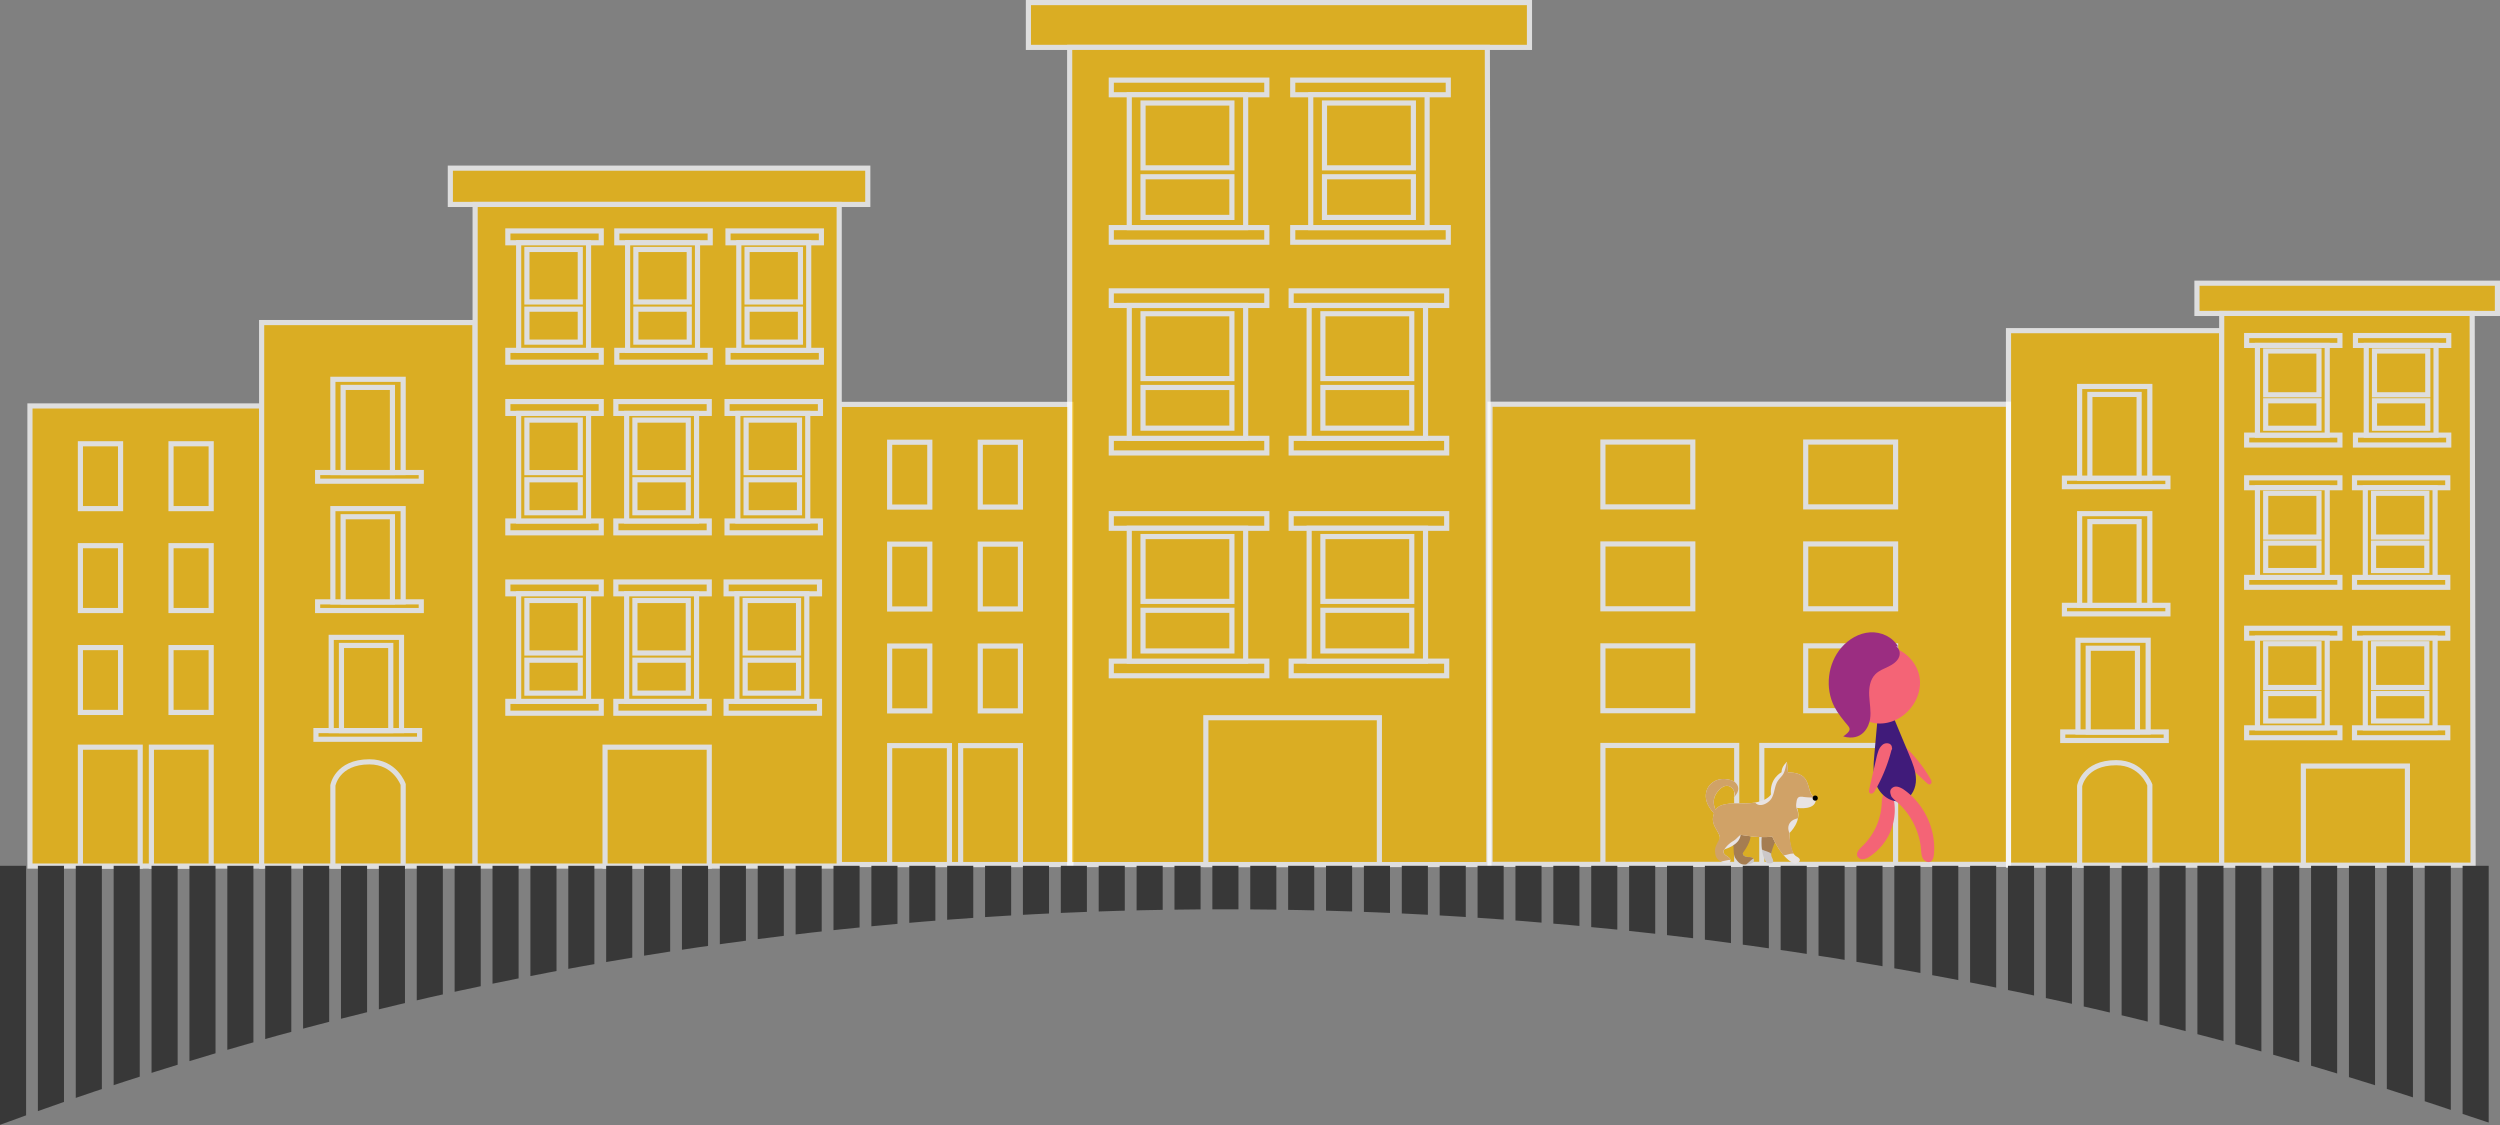 <svg xmlns="http://www.w3.org/2000/svg" xmlns:xlink="http://www.w3.org/1999/xlink" viewBox="0 0 1941.44 873.72"><rect x="0" y="0" width="1941.44" height="873.72" fill="#808080" stroke="none"/><defs><style>.cls-1{fill:none;}.cls-2{opacity:0.74;}.cls-3{fill:#fabd03;stroke:#fff;stroke-miterlimit:10;stroke-width:4px;}.cls-4{fill:#f46476;}.cls-5{fill:#401b7a;}.cls-6{fill:#9b2d81;}.cls-7{clip-path:url(#clip-path);}.cls-8{fill:#383838;}.cls-9{fill:#a57d51;}.cls-10{fill:#ccc8c8;}.cls-11{fill:#e8e3e3;}.cls-12{fill:#d0a267;}.cls-13{fill:#000300;}</style><clipPath id="clip-path"><path class="cls-1" d="M0,672.34H1941.44l-.65,201.18c.7,10.46-906.28-381.73-1940.79,0Z"/></clipPath></defs><title>nehaAndDogWalking</title><g id="Layer_2" data-name="Layer 2"><g id="Layer_1-2" data-name="Layer 1"><g class="cls-2"><rect class="cls-3" x="23.26" y="315.24" width="179.91" height="357.33"/><rect class="cls-3" x="62.44" y="344.62" width="31.19" height="50.36"/><rect class="cls-3" x="132.81" y="344.62" width="31.19" height="50.36"/><rect class="cls-3" x="62.44" y="423.76" width="31.19" height="50.36"/><rect class="cls-3" x="132.81" y="423.76" width="31.19" height="50.36"/><rect class="cls-3" x="62.44" y="502.9" width="31.19" height="50.36"/><rect class="cls-3" x="132.81" y="502.9" width="31.19" height="50.36"/><rect class="cls-3" x="62.44" y="580.24" width="46.43" height="92.33"/><rect class="cls-3" x="117.57" y="580.24" width="46.43" height="92.33"/><rect class="cls-3" x="651.7" y="314.04" width="179.91" height="357.33"/><rect class="cls-3" x="690.88" y="343.42" width="31.19" height="50.36"/><rect class="cls-3" x="761.25" y="343.42" width="31.19" height="50.36"/><rect class="cls-3" x="690.88" y="422.56" width="31.19" height="50.36"/><rect class="cls-3" x="761.25" y="422.56" width="31.19" height="50.36"/><rect class="cls-3" x="690.88" y="501.7" width="31.19" height="50.36"/><rect class="cls-3" x="761.25" y="501.7" width="31.19" height="50.36"/><rect class="cls-3" x="690.88" y="579.04" width="46.43" height="92.33"/><rect class="cls-3" x="746.01" y="579.04" width="46.43" height="92.33"/><rect class="cls-3" x="203.18" y="250.49" width="165.79" height="422.08"/><rect class="cls-3" x="246.66" y="366.95" width="80.49" height="6.74"/><rect class="cls-3" x="258.5" y="294.56" width="54.59" height="72.4"/><rect class="cls-3" x="266.46" y="300.85" width="38.3" height="66.1"/><rect class="cls-3" x="246.66" y="467.38" width="80.49" height="6.74"/><rect class="cls-3" x="258.5" y="394.98" width="54.59" height="72.4"/><rect class="cls-3" x="266.46" y="401.28" width="38.3" height="66.1"/><rect class="cls-3" x="245.36" y="567.35" width="80.49" height="6.74"/><rect class="cls-3" x="257.21" y="494.96" width="54.59" height="72.4"/><rect class="cls-3" x="265.16" y="501.25" width="38.3" height="66.1"/><path class="cls-3" d="M258.5,672.57V610s3.09-18.38,28.4-18.38c20.08,0,26.19,17.58,26.19,17.58v63.35Z"/><rect class="cls-3" x="349.72" y="130.58" width="324.18" height="28.18"/><rect class="cls-3" x="368.97" y="158.76" width="282.73" height="513.81"/><rect class="cls-3" x="469.87" y="580.24" width="80.92" height="92.33"/><rect class="cls-3" x="394.38" y="179.34" width="72.53" height="9.19"/><rect class="cls-3" x="394.38" y="272.08" width="72.53" height="9.19"/><rect class="cls-3" x="402.77" y="188.54" width="54.28" height="83.54"/><rect class="cls-3" x="409.18" y="193.73" width="41.45" height="40.77"/><rect class="cls-3" x="409.18" y="240.1" width="41.45" height="25.58"/><rect class="cls-3" x="394.38" y="311.85" width="72.53" height="9.19"/><rect class="cls-3" x="394.38" y="404.58" width="72.53" height="9.19"/><rect class="cls-3" x="402.77" y="321.04" width="54.28" height="83.54"/><rect class="cls-3" x="409.18" y="326.23" width="41.45" height="40.77"/><rect class="cls-3" x="409.18" y="372.6" width="41.45" height="25.58"/><rect class="cls-3" x="394.38" y="451.94" width="72.53" height="9.19"/><rect class="cls-3" x="394.38" y="544.67" width="72.53" height="9.19"/><rect class="cls-3" x="402.77" y="461.13" width="54.28" height="83.54"/><rect class="cls-3" x="409.18" y="466.33" width="41.45" height="40.77"/><rect class="cls-3" x="409.18" y="512.69" width="41.45" height="25.58"/><rect class="cls-3" x="478.26" y="451.94" width="72.53" height="9.19"/><rect class="cls-3" x="478.26" y="544.67" width="72.53" height="9.19"/><rect class="cls-3" x="486.65" y="461.13" width="54.28" height="83.54"/><rect class="cls-3" x="493.06" y="466.33" width="41.45" height="40.77"/><rect class="cls-3" x="493.06" y="512.69" width="41.45" height="25.58"/><rect class="cls-3" x="563.87" y="451.94" width="72.53" height="9.19"/><rect class="cls-3" x="563.87" y="544.67" width="72.53" height="9.19"/><rect class="cls-3" x="572.26" y="461.13" width="54.28" height="83.54"/><rect class="cls-3" x="578.67" y="466.33" width="41.45" height="40.77"/><rect class="cls-3" x="578.67" y="512.69" width="41.45" height="25.58"/><rect class="cls-3" x="478.26" y="311.85" width="72.53" height="9.19"/><rect class="cls-3" x="478.26" y="404.58" width="72.53" height="9.19"/><rect class="cls-3" x="486.65" y="321.04" width="54.28" height="83.54"/><rect class="cls-3" x="493.06" y="326.23" width="41.45" height="40.77"/><rect class="cls-3" x="493.06" y="372.6" width="41.45" height="25.58"/><rect class="cls-3" x="564.61" y="311.85" width="72.53" height="9.19"/><rect class="cls-3" x="564.61" y="404.58" width="72.53" height="9.19"/><rect class="cls-3" x="573" y="321.04" width="54.28" height="83.54"/><rect class="cls-3" x="579.41" y="326.23" width="41.45" height="40.77"/><rect class="cls-3" x="579.41" y="372.6" width="41.45" height="25.58"/><rect class="cls-3" x="479" y="179.34" width="72.53" height="9.19"/><rect class="cls-3" x="479" y="272.08" width="72.53" height="9.19"/><rect class="cls-3" x="487.39" y="188.54" width="54.28" height="83.54"/><rect class="cls-3" x="493.8" y="193.73" width="41.45" height="40.77"/><rect class="cls-3" x="493.8" y="240.1" width="41.45" height="25.58"/><rect class="cls-3" x="565.35" y="179.34" width="72.53" height="9.19"/><rect class="cls-3" x="565.35" y="272.08" width="72.53" height="9.19"/><rect class="cls-3" x="573.74" y="188.54" width="54.28" height="83.54"/><rect class="cls-3" x="580.15" y="193.73" width="41.45" height="40.77"/><rect class="cls-3" x="580.15" y="240.1" width="41.45" height="25.58"/></g><g class="cls-2"><rect class="cls-3" x="798.64" y="2" width="389.11" height="34.8"/><polygon class="cls-3" points="1155.04 36.8 830.68 36.8 830.68 671.39 1156.24 671.39 1155.04 36.8"/><rect class="cls-3" x="936.43" y="557.36" width="134.76" height="114.03"/><rect class="cls-3" x="863" y="62.23" width="120.79" height="11.35"/><rect class="cls-3" x="863" y="176.75" width="120.79" height="11.35"/><rect class="cls-3" x="876.96" y="73.58" width="90.39" height="103.17"/><rect class="cls-3" x="887.65" y="80" width="69.02" height="50.35"/><rect class="cls-3" x="887.65" y="137.26" width="69.02" height="31.59"/><rect class="cls-3" x="863" y="225.87" width="120.79" height="11.35"/><rect class="cls-3" x="863" y="340.4" width="120.79" height="11.35"/><rect class="cls-3" x="876.96" y="237.23" width="90.39" height="103.17"/><rect class="cls-3" x="887.65" y="243.64" width="69.02" height="50.35"/><rect class="cls-3" x="887.65" y="300.91" width="69.02" height="31.59"/><rect class="cls-3" x="863" y="398.9" width="120.79" height="11.35"/><rect class="cls-3" x="863" y="513.43" width="120.79" height="11.35"/><rect class="cls-3" x="876.96" y="410.25" width="90.39" height="103.17"/><rect class="cls-3" x="887.65" y="416.67" width="69.02" height="50.35"/><rect class="cls-3" x="887.65" y="473.93" width="69.02" height="31.59"/><rect class="cls-3" x="1002.68" y="398.9" width="120.79" height="11.35"/><rect class="cls-3" x="1002.68" y="513.43" width="120.79" height="11.35"/><rect class="cls-3" x="1016.65" y="410.25" width="90.39" height="103.17"/><rect class="cls-3" x="1027.33" y="416.67" width="69.02" height="50.35"/><rect class="cls-3" x="1027.33" y="473.93" width="69.02" height="31.59"/><rect class="cls-3" x="1002.68" y="225.87" width="120.79" height="11.35"/><rect class="cls-3" x="1002.68" y="340.4" width="120.79" height="11.35"/><rect class="cls-3" x="1016.65" y="237.23" width="90.39" height="103.17"/><rect class="cls-3" x="1027.33" y="243.64" width="69.02" height="50.35"/><rect class="cls-3" x="1027.33" y="300.91" width="69.02" height="31.59"/><rect class="cls-3" x="1003.91" y="62.23" width="120.79" height="11.35"/><rect class="cls-3" x="1003.91" y="176.75" width="120.79" height="11.35"/><rect class="cls-3" x="1017.88" y="73.58" width="90.39" height="103.17"/><rect class="cls-3" x="1028.57" y="80" width="69.02" height="50.35"/><rect class="cls-3" x="1028.57" y="137.26" width="69.02" height="31.59"/></g><g class="cls-2"><rect class="cls-3" x="1157.11" y="313.91" width="402.65" height="357.33"/><rect class="cls-3" x="1244.78" y="343.28" width="69.81" height="50.36"/><rect class="cls-3" x="1402.27" y="343.28" width="69.81" height="50.36"/><rect class="cls-3" x="1244.78" y="422.42" width="69.81" height="50.36"/><rect class="cls-3" x="1402.27" y="422.42" width="69.81" height="50.36"/><rect class="cls-3" x="1244.78" y="501.56" width="69.81" height="50.36"/><rect class="cls-3" x="1402.27" y="501.56" width="69.81" height="50.36"/><rect class="cls-3" x="1244.78" y="578.91" width="103.91" height="92.33"/><rect class="cls-3" x="1368.17" y="578.91" width="103.91" height="92.33"/></g><g class="cls-2"><rect class="cls-3" x="1559.75" y="256.78" width="165.56" height="415.11"/><rect class="cls-3" x="1603.18" y="371.32" width="80.38" height="6.63"/><rect class="cls-3" x="1615" y="300.12" width="54.51" height="71.2"/><rect class="cls-3" x="1622.95" y="306.31" width="38.25" height="65.01"/><rect class="cls-3" x="1603.18" y="470.09" width="80.38" height="6.63"/><rect class="cls-3" x="1615" y="398.89" width="54.51" height="71.2"/><rect class="cls-3" x="1622.95" y="405.08" width="38.25" height="65.01"/><rect class="cls-3" x="1601.88" y="568.41" width="80.38" height="6.63"/><rect class="cls-3" x="1613.71" y="497.21" width="54.51" height="71.2"/><rect class="cls-3" x="1621.65" y="503.4" width="38.25" height="65.01"/><path class="cls-3" d="M1615,671.9V610.38s3.08-18.09,28.37-18.09c20,0,26.14,17.3,26.14,17.3V671.9Z"/><rect class="cls-3" x="1706.1" y="219.92" width="233.34" height="23.5"/><polygon class="cls-3" points="1919.83 243.42 1725.32 243.42 1725.32 671.89 1920.55 671.89 1919.83 243.42"/><rect class="cls-3" x="1788.73" y="594.9" width="80.81" height="77"/><rect class="cls-3" x="1744.69" y="260.58" width="72.43" height="7.67"/><rect class="cls-3" x="1744.69" y="337.91" width="72.43" height="7.67"/><rect class="cls-3" x="1753.07" y="268.25" width="54.2" height="69.66"/><rect class="cls-3" x="1759.48" y="272.58" width="41.39" height="34"/><rect class="cls-3" x="1759.48" y="311.25" width="41.39" height="21.33"/><rect class="cls-3" x="1744.69" y="371.08" width="72.43" height="7.67"/><rect class="cls-3" x="1744.69" y="448.41" width="72.43" height="7.67"/><rect class="cls-3" x="1753.07" y="378.74" width="54.2" height="69.66"/><rect class="cls-3" x="1759.48" y="383.08" width="41.39" height="34"/><rect class="cls-3" x="1759.48" y="421.74" width="41.39" height="21.33"/><rect class="cls-3" x="1744.69" y="487.9" width="72.43" height="7.67"/><rect class="cls-3" x="1744.69" y="565.23" width="72.43" height="7.67"/><rect class="cls-3" x="1753.07" y="495.57" width="54.2" height="69.66"/><rect class="cls-3" x="1759.48" y="499.9" width="41.39" height="34"/><rect class="cls-3" x="1759.48" y="538.57" width="41.39" height="21.33"/><rect class="cls-3" x="1828.46" y="487.9" width="72.43" height="7.67"/><rect class="cls-3" x="1828.46" y="565.23" width="72.43" height="7.67"/><rect class="cls-3" x="1836.84" y="495.57" width="54.2" height="69.66"/><rect class="cls-3" x="1843.24" y="499.9" width="41.39" height="34"/><rect class="cls-3" x="1843.24" y="538.57" width="41.39" height="21.33"/><rect class="cls-3" x="1828.46" y="371.08" width="72.43" height="7.67"/><rect class="cls-3" x="1828.46" y="448.41" width="72.43" height="7.67"/><rect class="cls-3" x="1836.84" y="378.74" width="54.2" height="69.66"/><rect class="cls-3" x="1843.24" y="383.08" width="41.39" height="34"/><rect class="cls-3" x="1843.24" y="421.74" width="41.39" height="21.33"/><rect class="cls-3" x="1829.2" y="260.58" width="72.43" height="7.67"/><rect class="cls-3" x="1829.2" y="337.91" width="72.43" height="7.67"/><rect class="cls-3" x="1837.58" y="268.25" width="54.2" height="69.66"/><rect class="cls-3" x="1843.98" y="272.58" width="41.39" height="34"/><rect class="cls-3" x="1843.98" y="311.25" width="41.39" height="21.33"/></g><path class="cls-4" d="M1445.94,657.42a49.22,49.22,0,0,0,15.27-32.14c.18-2.57.17-5.22,1.11-7.62a8.29,8.29,0,0,1,.55-1.12c3.35-.48,7.52,3.4,8.16,6.46h0a43.44,43.44,0,0,1-19.24,42.27,11,11,0,0,1-4.94,2,4.51,4.51,0,0,1-4.46-2.34C1441.21,662.17,1443.79,659.44,1445.94,657.42Z"/><path class="cls-4" d="M1477,577.6a113.18,113.18,0,0,1,22.12,27.23,5.41,5.41,0,0,1,.88,2.29,1.9,1.9,0,0,1-1.16,2c-.92.28-1.82-.43-2.53-1.09l-16-14.88a47.52,47.52,0,0,1-3.74-3.77,10.08,10.08,0,0,1-2.53-4.84,4.81,4.81,0,0,1,1.94-4.83c1.58-1,4-.33,4.6,1.42"/><path class="cls-5" d="M1466.2,546.82l16.62,39.87c2.48,6,5,12.1,5.07,18.56s-2.94,13.37-8.82,16c-8,3.6-17.6-2.28-21.26-10.21s-3-17.09-2.17-25.79l3.51-39.23,8-.27"/><path class="cls-4" d="M1468.9,618.72c-.94-2.43-1.87-5,.63-6.89,2.68-2,5.6-.58,8.13.81,16.4,11,26.12,31.34,24.16,51-.21,2.07-.72,4.42-2.55,5.41-2.11,1.14-4.85-.31-6-2.39s-1.25-4.59-1.44-7a55.44,55.44,0,0,0-18.62-36.8A29.26,29.26,0,0,1,1468.9,618.72Z"/><path class="cls-4" d="M1451.61,612.82q2.7-11.77,5.41-23.54a50.1,50.1,0,0,1,1.54-5.68,11.09,11.09,0,0,1,3.23-5.1,5.34,5.34,0,0,1,5.71-.82,3.74,3.74,0,0,1,1.59,1.89,5.57,5.57,0,0,0,.27,1.45,2.78,2.78,0,0,1-.54,1.64,125.31,125.31,0,0,1-12.62,31.1,6,6,0,0,1-1.7,2.11,2.1,2.1,0,0,1-2.53,0C1451.19,615.12,1451.37,613.86,1451.61,612.82Z"/><path class="cls-4" d="M1461.5,502c14.28-1,27.89,11.16,29.39,25.4s-8.48,28.55-22.08,33c-6.79,2.24-14.68,2.14-20.66-1.78-4.81-3.15-7.91-8.42-9.5-14a35.48,35.48,0,0,1,26.94-44.55"/><path class="cls-6" d="M1474.05,502.23c-4.16-7.54-13.19-11.7-21.79-11.17s-16.58,5.27-22.22,11.77c-10.75,12.37-13,31.41-5.52,46,2.78,5.38,6.7,10.08,10.58,14.72,2.24,2.68,1.84,4.37-3.7,8.36,14.93,4.12,20-7.65,20.89-13.59s-.42-12-.72-18,.59-12.56,4.85-16.8c2.74-2.73,6.51-4.13,10-5.82s7-4,8.41-7.63-.57-8.65-4.43-9"/><g class="cls-7"><rect class="cls-8" y="672.34" width="20.27" height="201.38"/><rect class="cls-8" x="29.42" y="672.34" width="20.27" height="201.38"/><rect class="cls-8" x="58.84" y="672.34" width="20.27" height="201.38"/><rect class="cls-8" x="88.26" y="672.34" width="20.27" height="201.38"/><rect class="cls-8" x="117.69" y="672.34" width="20.27" height="201.38"/><rect class="cls-8" x="147.11" y="672.34" width="20.27" height="201.38"/><rect class="cls-8" x="176.53" y="672.34" width="20.27" height="201.38"/><rect class="cls-8" x="205.95" y="672.34" width="20.27" height="201.38"/><rect class="cls-8" x="235.37" y="672.34" width="20.27" height="201.38"/><rect class="cls-8" x="264.79" y="672.34" width="20.27" height="201.38"/><rect class="cls-8" x="294.22" y="672.34" width="20.27" height="201.38"/><rect class="cls-8" x="323.64" y="672.34" width="20.27" height="201.38"/><rect class="cls-8" x="353.06" y="672.34" width="20.27" height="201.38"/><rect class="cls-8" x="382.48" y="672.34" width="20.27" height="201.38"/><rect class="cls-8" x="411.9" y="672.34" width="20.27" height="201.38"/><rect class="cls-8" x="441.32" y="672.34" width="20.27" height="201.38"/><rect class="cls-8" x="470.74" y="672.34" width="20.27" height="201.38"/><rect class="cls-8" x="500.17" y="672.34" width="20.27" height="201.38"/><rect class="cls-8" x="529.59" y="672.34" width="20.27" height="201.38"/><rect class="cls-8" x="559.01" y="672.34" width="20.27" height="201.38"/><rect class="cls-8" x="588.43" y="672.34" width="20.27" height="201.38"/><rect class="cls-8" x="617.85" y="672.34" width="20.27" height="201.38"/><rect class="cls-8" x="647.27" y="672.34" width="20.27" height="201.38"/><rect class="cls-8" x="676.69" y="672.34" width="20.27" height="201.38"/><rect class="cls-8" x="706.12" y="672.34" width="20.27" height="201.38"/><rect class="cls-8" x="735.54" y="672.34" width="20.27" height="201.38"/><rect class="cls-8" x="764.96" y="672.34" width="20.27" height="201.38"/><rect class="cls-8" x="794.38" y="672.34" width="20.27" height="201.38"/><rect class="cls-8" x="823.8" y="672.34" width="20.27" height="201.38"/><rect class="cls-8" x="853.22" y="672.34" width="20.27" height="201.38"/><rect class="cls-8" x="882.65" y="672.34" width="20.27" height="201.38"/><rect class="cls-8" x="912.07" y="672.34" width="20.27" height="201.38"/><rect class="cls-8" x="941.49" y="672.34" width="20.27" height="201.38"/><rect class="cls-8" x="970.91" y="672.34" width="20.27" height="201.38"/><rect class="cls-8" x="1000.33" y="672.34" width="20.27" height="201.38"/><rect class="cls-8" x="1029.75" y="672.34" width="20.27" height="201.38"/><rect class="cls-8" x="1059.17" y="672.34" width="20.27" height="201.38"/><rect class="cls-8" x="1088.6" y="672.34" width="20.27" height="201.38"/><rect class="cls-8" x="1118.02" y="672.34" width="20.27" height="201.38"/><rect class="cls-8" x="1147.44" y="672.34" width="20.27" height="201.38"/><rect class="cls-8" x="1176.86" y="672.34" width="20.27" height="201.38"/><rect class="cls-8" x="1206.28" y="672.34" width="20.27" height="201.38"/><rect class="cls-8" x="1235.7" y="672.34" width="20.27" height="201.38"/><rect class="cls-8" x="1265.13" y="672.34" width="20.27" height="201.38"/><rect class="cls-8" x="1294.55" y="672.34" width="20.27" height="201.38"/><rect class="cls-8" x="1323.97" y="672.34" width="20.27" height="201.38"/><rect class="cls-8" x="1353.39" y="672.34" width="20.27" height="201.38"/><rect class="cls-8" x="1382.81" y="672.34" width="20.27" height="201.38"/><rect class="cls-8" x="1412.23" y="672.34" width="20.27" height="201.38"/><rect class="cls-8" x="1441.65" y="672.34" width="20.27" height="201.38"/><rect class="cls-8" x="1471.08" y="672.34" width="20.27" height="201.38"/><rect class="cls-8" x="1500.5" y="672.34" width="20.27" height="201.38"/><rect class="cls-8" x="1529.92" y="672.34" width="20.27" height="201.38"/><rect class="cls-8" x="1559.34" y="672.34" width="20.27" height="201.38"/><rect class="cls-8" x="1588.76" y="672.34" width="20.27" height="201.38"/><rect class="cls-8" x="1618.18" y="672.34" width="20.27" height="201.38"/><rect class="cls-8" x="1647.6" y="672.34" width="20.27" height="201.38"/><rect class="cls-8" x="1677.03" y="672.34" width="20.27" height="201.38"/><rect class="cls-8" x="1706.45" y="672.34" width="20.27" height="201.38"/><rect class="cls-8" x="1735.87" y="672.34" width="20.27" height="201.38"/><rect class="cls-8" x="1765.29" y="672.34" width="20.27" height="201.38"/><rect class="cls-8" x="1794.71" y="672.34" width="20.27" height="201.38"/><rect class="cls-8" x="1824.13" y="672.34" width="20.27" height="201.38"/><rect class="cls-8" x="1853.56" y="672.34" width="20.27" height="201.38"/><rect class="cls-8" x="1882.98" y="672.34" width="20.27" height="201.38"/><rect class="cls-8" x="1912.4" y="672.34" width="20.27" height="201.38"/></g></g><g id="CampDrawing"><path class="cls-9" d="M1348.44,661.8c-1-2.85-1.9-5.54-3-6.7-1.83-2-4.9-3.2-7.58-5.14,3.16-1.74,6.25-3.58,9.31-5.5l11.67,1.46c2.83,6-4.84,16-6.85,18.29C1350.06,664.51,1350.39,661.54,1348.44,661.8Z"/><path class="cls-10" d="M1353.43,662.67c0,1.07.55,2.79,4.6,2.9,5.9.15,3.61,4.06,3.61,4.06-7.32,4.59-10.5-.83-12.68-6.43C1350.45,663,1352,662.86,1353.43,662.67Z"/><path class="cls-9" d="M1345.46,655.1c-1.83-2-4.9-3.2-7.58-5.14q4.74-2.61,9.31-5.5l11.67,1.46c-1.4,3.59-1.28,4.76-2.52,6.91a21.2,21.2,0,0,0-2.73,7.83c-.1.6,0,.67-.18,2,0,1.07.54,2.8,4.6,2.91,2,0,3.08.55,3.59,1.19a10.05,10.05,0,0,0-2,1.46c-.61.53-3,2.74-3.63,3.09-3.34.53-5.84-1-7.8-4.11C1345.21,663.69,1347.08,656.85,1345.46,655.1Z"/><path class="cls-10" d="M1381.67,647.75s-8.82,12.37-5.51,18.36-4,4.18-4,4.18c-7-8.72-3.21-27.64-3.21-27.64"/><path class="cls-9" d="M1381.67,647.75c-2.22,2.93-5.61,11.44-6.19,15.21-1.81-1.68-5-2-7.18-3.25-1-7.52.66-17.05.66-17.05"/><path class="cls-11" d="M1331.14,631.65c-6-6.34-7.06-11.87-6.22-16.16,1.42-7.19,8.66-11.57,15.89-10.37,2.22.37,5,.74,6.94,2.71,5.53,5.51-1.45,11.45-1.45,11.45,3.28-4.4-4.43-15.51-12.92-3.88-3.4,4.66-2.92,9.44-1.12,13.5,1.76-3,5.84-5.43,19.5-5,20,.59,23.52-7,23.52-7-1.26-12.52,8.22-17.2,8.22-17.2-.12-4.43,4.18-8.1,4.18-8.1l.88,8.22c14.42.13,14.8,7.59,16.82,13.91s4.68,5.19,4.68,5.19c1.77,11.13-14.54,8.47-14.54,8.47,4.3,10.12-5.82,19.48-5.82,19.48s-.5,15.18,5.57,18.34-1,5.69-1,5.69c-10.62-3.41-18-21.25-18-21.25-9.87,1.52-24.54-1.39-24.54-1.39-.63,8.1-12.43,11.26-12.43,11.26s-3,2.4,2,5.44,1.14,5.31,1.14,5.31c-13.79.63-5.79-15.81-6.93-20.62s-7.21-9.48-4.76-16.94C1330.93,632.34,1331,632,1331.14,631.65Z"/><path class="cls-12" d="M1330.46,630.91c-5.41-6-6.35-11.3-5.54-15.42,1.42-7.19,8.66-11.57,15.89-10.37,2.22.37,5,.74,6.94,2.71,5.53,5.51-1.45,11.45-1.45,11.45,3.28-4.4-4.43-15.51-12.92-3.88-3.4,4.66-2.92,9.44-1.12,13.5,1.76-3,5.84-5.43,19.5-5a55.65,55.65,0,0,0,11.23-.68c3.28,4.23,10.18.85,12.67-3.13,2.64-4.24,2.22-9.65,5.08-13.83,1.36-2,3.23-3.51,4.35-5.67,1.31-2.53,1.75-5.81,2.47-8.54a1.32,1.32,0,0,0,0-.34l.1-.09.88,8.22c14.42.13,14.8,7.59,16.82,13.91s4.68,5.19,4.68,5.19,0,.25,0,.37a59.51,59.51,0,0,1-9.62-.45,7.48,7.48,0,0,0-3.09,0c-1.65.61-2,2.34-2.21,3.91-.54,3.25-.33,4,.6,6.18a7,7,0,0,1,.57,2.85c0,1.4,0,3.32-.11,3.71-6.18,1.1-9,5.92-6.55,11.37-.22,3.67,1.65,12.63,3.26,16.09-2.44-.4-5.26,1.08-7.78,1.26-5-5.68-8.88-14.57-8.88-14.57-9.87,1.52-24.54-1.39-24.54-1.39-3,2.44-3.47,3.52-5.6,4.78a21,21,0,0,0-6.23,5.46c-.39.48-.36.57-1.14,1.66-.56.92-.91,2.71,2.57,4.8,1.74,1,2.4,2,2.54,2.8a10,10,0,0,0-2.48.28c-.79.16-4,.89-4.68.9-3.17-1.18-4.62-3.72-4.77-7.42-.84-4.51,4.15-9.55,3.6-11.87-1.14-4.8-7.21-9.48-4.75-17Z"/><circle class="cls-13" cx="1409.66" cy="619.79" r="2.01"/></g></g></svg>